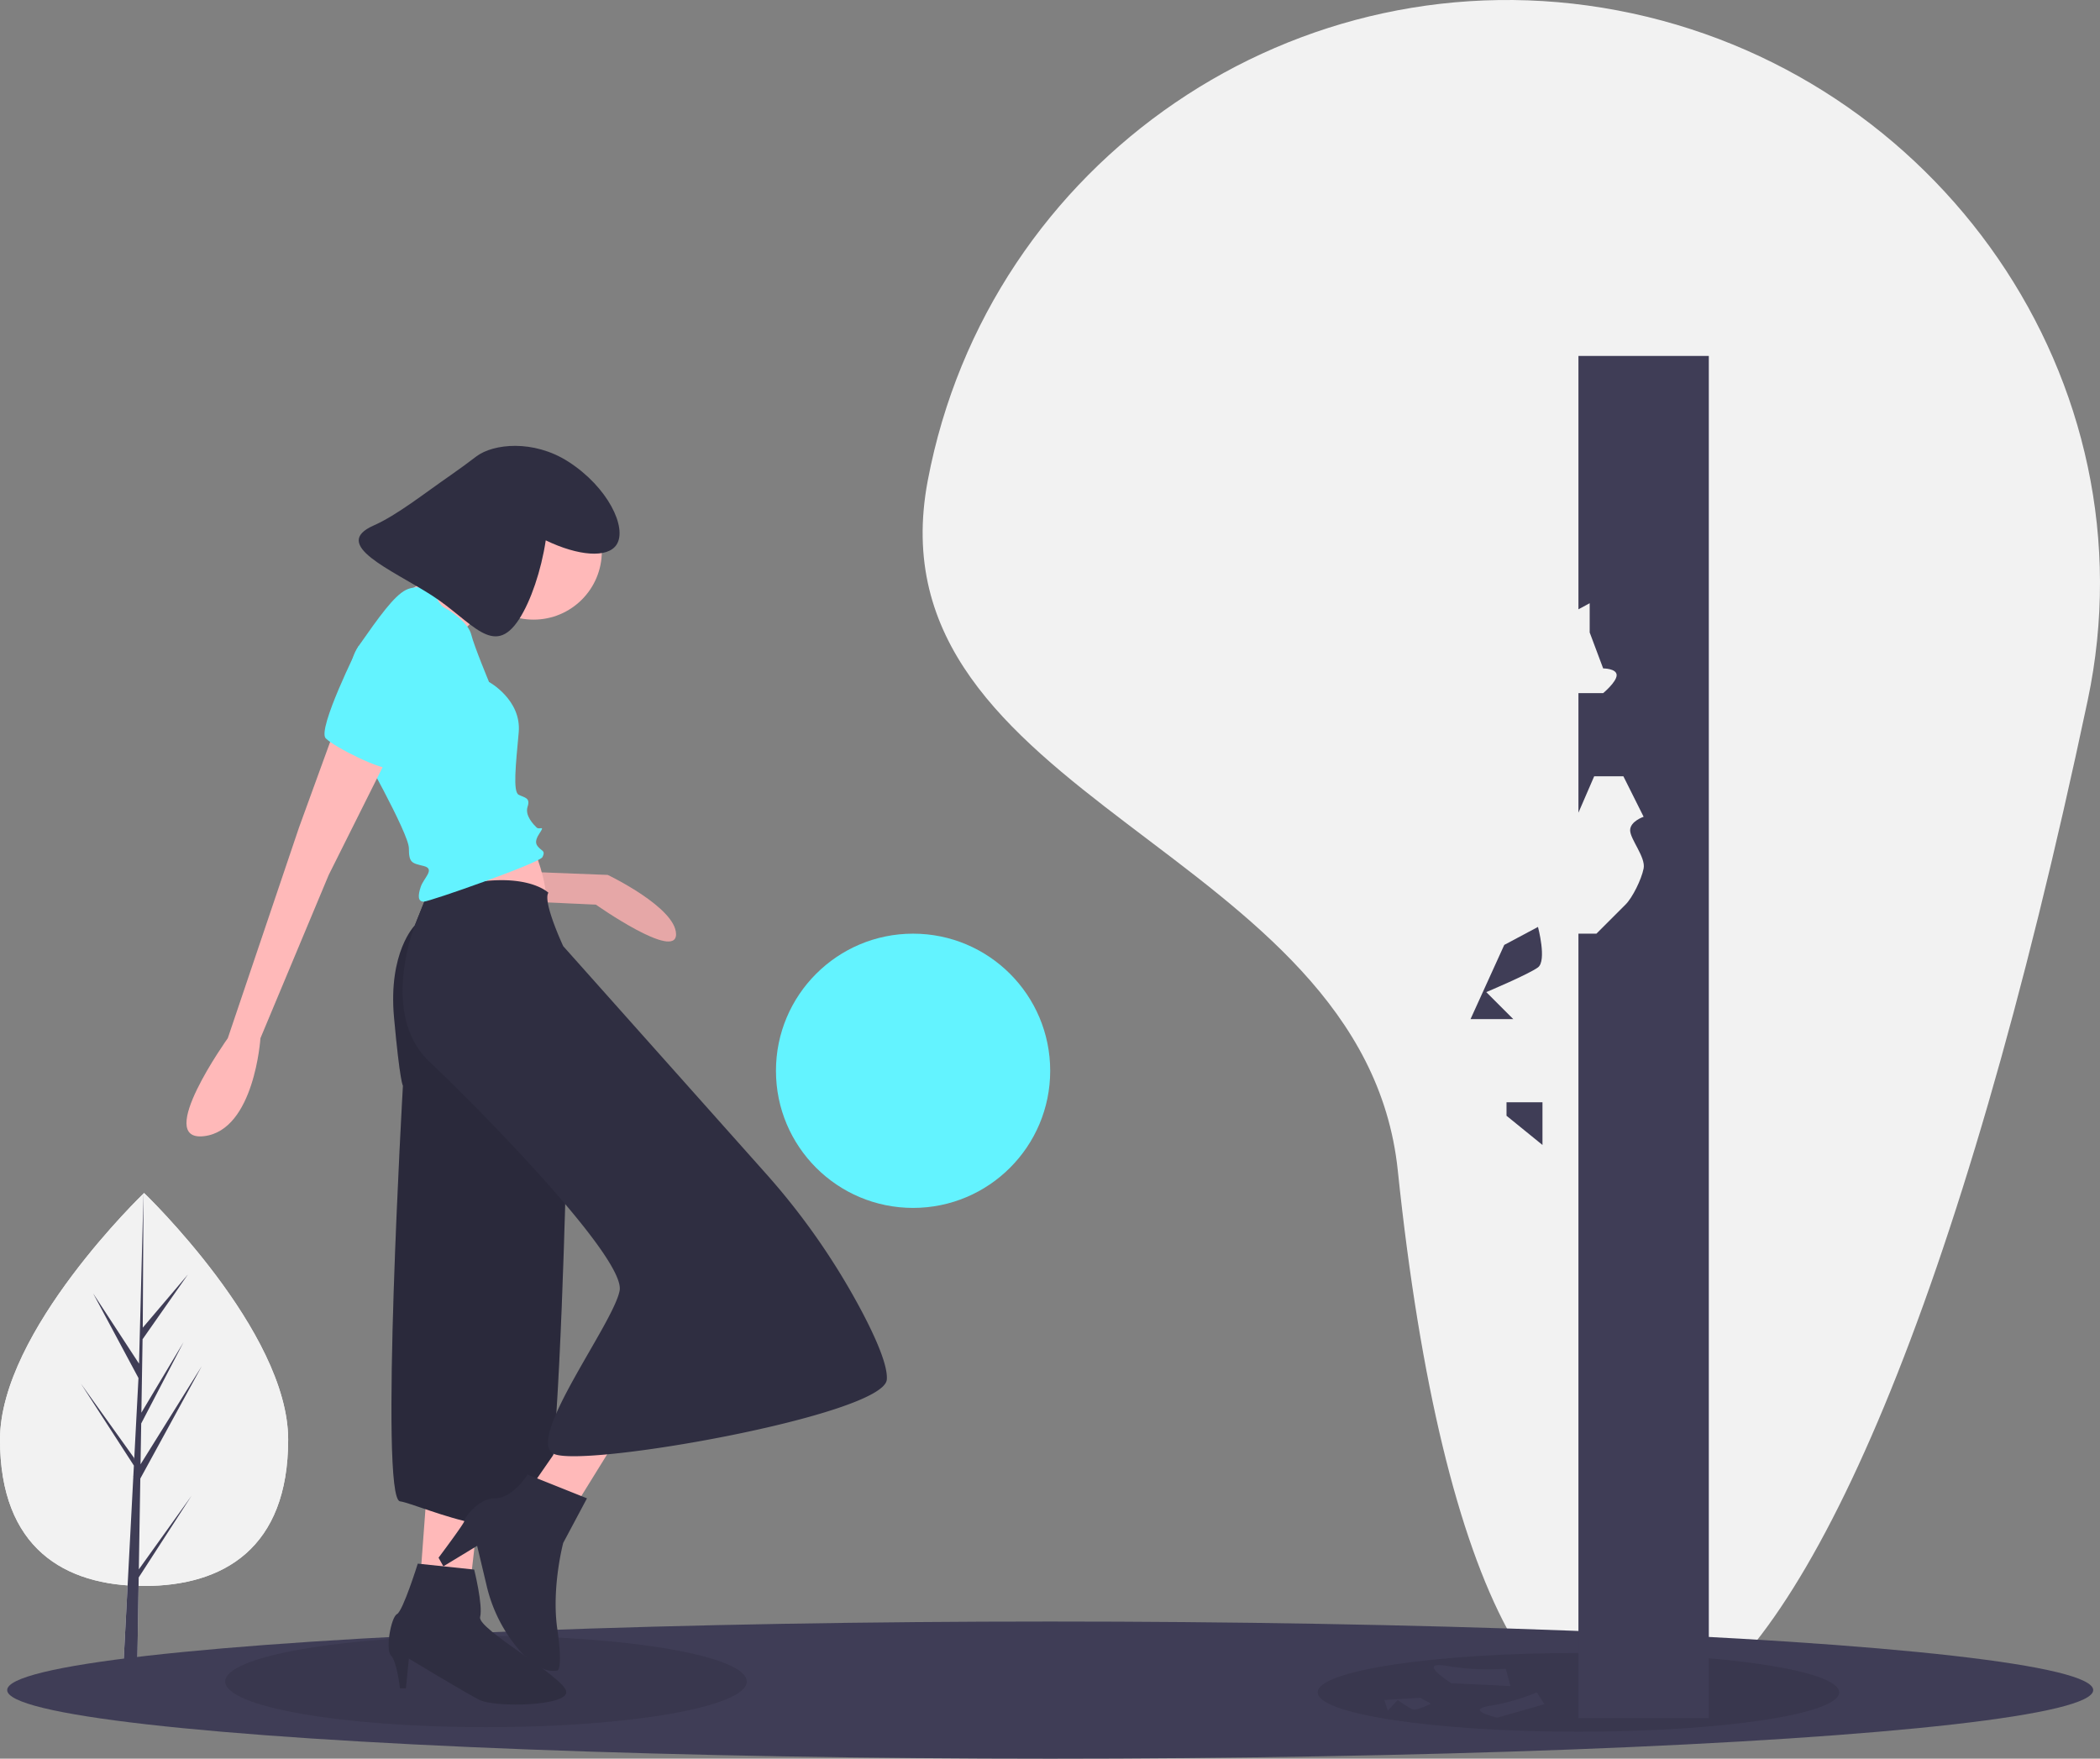 <svg xmlns="http://www.w3.org/2000/svg" data-name="Layer 1" width="934.219" height="782.347" viewBox="0 0 934.219 782.347" xmlns:xlink="http://www.w3.org/1999/xlink"><rect x="0" y="0" width="934.219" height="782.347" fill="#808080" stroke="none"/><title>breaking obstacles</title><path d="M754.715,579.477c39.873,381.522,192.901,330.194,306.92-209.086C1091.635,228.498,995.04,90.487,852.549,63.471s-279.904,66.595-306.92,209.086S739.64,435.233,754.715,579.477Z" transform="translate(-132.891 -58.827)" fill="#f2f2f2"/><path d="M261.087,699.231c0,48.273-28.698,65.129-64.098,65.129s-64.098-16.855-64.098-65.129,64.098-109.685,64.098-109.685S261.087,650.957,261.087,699.231Z" transform="translate(-132.891 -58.827)" fill="#f2f2f2"/><polygon points="61.763 698.148 62.42 657.748 89.74 607.767 62.522 651.41 62.818 633.244 81.647 597.084 62.896 628.437 62.896 628.437 63.426 595.765 83.589 566.977 63.51 590.628 63.842 530.719 61.757 610.027 61.929 606.756 41.429 575.378 61.6 613.036 59.69 649.525 59.633 648.556 36.001 615.536 59.561 651.978 59.323 656.541 59.28 656.61 59.299 656.984 54.453 749.559 60.928 749.559 61.705 701.743 85.208 665.39 61.763 698.148" fill="#f2f2f2"/><path d="M261.087,699.231c0,48.273-28.698,65.129-64.098,65.129s-64.098-16.855-64.098-65.129,64.098-109.685,64.098-109.685S261.087,650.957,261.087,699.231Z" transform="translate(-132.891 -58.827)" fill="#f2f2f2"/><polygon points="61.763 698.148 62.42 657.748 89.74 607.767 62.522 651.41 62.818 633.244 81.647 597.084 62.896 628.437 62.896 628.437 63.426 595.765 83.589 566.977 63.51 590.628 63.842 530.719 61.757 610.027 61.929 606.756 41.429 575.378 61.6 613.036 59.69 649.525 59.633 648.556 36.001 615.536 59.561 651.978 59.323 656.541 59.28 656.61 59.299 656.984 54.453 749.559 60.928 749.559 61.705 701.743 85.208 665.39 61.763 698.148" fill="#3f3d56"/><ellipse cx="467.196" cy="751.847" rx="464" ry="30.5" fill="#3f3d56"/><ellipse cx="216.196" cy="748.035" rx="116" ry="20.312" opacity="0.1"/><ellipse cx="702.196" cy="752.847" rx="116" ry="17.5" opacity="0.1"/><path d="M368.929,446.723l34.335,1.321s30.374,14.527,30.374,26.412-35.656-13.206-35.656-13.206l-29.053-1.321Z" transform="translate(-132.891 -58.827)" fill="#ffb9b9"/><path d="M368.929,446.723l34.335,1.321s30.374,14.527,30.374,26.412-35.656-13.206-35.656-13.206l-29.053-1.321Z" transform="translate(-132.891 -58.827)" opacity="0.1"/><path d="M370.25,436.159s6.603,15.847,5.282,23.771-51.503,5.282-51.503,5.282l7.924-23.771Z" transform="translate(-132.891 -58.827)" fill="#ffb9b9"/><polygon points="189.818 663.901 187.177 699.557 209.627 700.877 213.588 666.542 189.818 663.901" fill="#ffb9b9"/><path d="M322.708,457.288,317.426,470.494s-11.885,11.885-9.244,40.938,3.962,30.374,3.962,30.374S301.579,725.368,310.823,726.689s60.747,26.412,66.03-2.641S384.776,577.462,384.776,577.462L324.029,467.853Z" transform="translate(-132.891 -58.827)" fill="#2f2e41"/><path d="M322.708,457.288,317.426,470.494s-11.885,11.885-9.244,40.938,3.962,30.374,3.962,30.374S301.579,725.368,310.823,726.689s60.747,26.412,66.03-2.641S384.776,577.462,384.776,577.462L324.029,467.853Z" transform="translate(-132.891 -58.827)" opacity="0.1"/><polygon points="249.244 642.771 237.359 659.939 257.168 667.862 274.336 640.13 249.244 642.771" fill="#ffb9b9"/><circle cx="237.359" cy="245.273" r="30.374" fill="#ffb9b9"/><path d="M346.479,293.535s-26.412,27.732-34.335,29.053,27.732,23.771,27.732,23.771v-7.924s11.885-11.885,18.488-13.206S346.479,293.535,346.479,293.535Z" transform="translate(-132.891 -58.827)" fill="#ffb9b9"/><path d="M325.35,450.685,317.426,470.494s-15.847,39.618,6.603,60.747S411.188,618.4,408.547,632.927s-41.785,65.874-29.477,72.555,147.009-17.09,148.33-32.937c.495-5.943-4.395-17.457-10.701-29.528a310.742,310.742,0,0,0-43.624-62.73L383.456,479.738s-9.244-19.809-6.603-23.771c0,0-10.565-10.565-42.259-2.641Z" transform="translate(-132.891 -58.827)" fill="#2f2e41"/><path d="M318.747,754.421s-6.603,21.129-9.244,22.45-5.282,15.847-2.641,18.488,3.962,14.527,3.962,14.527h2.641l1.321-13.206s27.36,16.518,31.694,18.488c7.263,3.301,39.618,2.641,38.297-3.962s-39.618-27.732-38.297-33.015S343.838,757.063,343.838,757.063Z" transform="translate(-132.891 -58.827)" fill="#2f2e41"/><path d="M394.02,725.368l-26.412-10.565s-6.603,10.565-14.527,10.565S338.999,734.973,339.438,735.453s-11.447,16.327-11.447,16.327l2.134,3.839,15.034-9.121,4.213,17.696a67.516,67.516,0,0,0,13.349,27.291c5.181,6.304,11.637,11.652,18.093,10.478,0,0,2.641,0,0-18.488s2.641-38.297,2.641-38.297Z" transform="translate(-132.891 -58.827)" fill="#2f2e41"/><path d="M325.35,321.267s2.641,6.603,5.282,7.924,10.565,6.603,11.885,11.885,7.924,21.129,7.924,21.129,14.527,7.924,13.206,22.45-2.641,26.412,0,27.732,5.282,1.321,3.962,5.282,2.641,7.924,3.962,9.244,3.962-1.321,1.321,2.641-1.321,5.282,0,6.603,2.641,1.321,1.321,3.962-50.183,19.809-52.824,19.809-2.641-2.641-1.321-6.603,6.603-7.924,1.321-9.244-6.603-1.321-6.603-7.924-22.45-46.221-22.45-46.221-9.244-30.374,0-43.58S308.182,323.908,313.464,321.267,325.35,321.267,325.35,321.267Z" transform="translate(-132.891 -58.827)" fill="#63f3ff"/><path d="M281.77,383.335,265.923,426.914l-31.694,93.762S201.214,566.897,223.664,564.256s25.091-43.58,25.091-43.58l30.374-72.633L306.861,392.579Z" transform="translate(-132.891 -58.827)" fill="#ffb9b9"/><path d="M297.617,345.038l-5.282,1.321s-18.488,36.977-14.527,40.938,25.091,14.527,29.053,13.206,9.244-39.618,9.244-39.618Z" transform="translate(-132.891 -58.827)" fill="#63f3ff"/><path d="M299.173,292.568c10.246-4.505,22.644-14.368,34.418-22.506,3.816-2.638,7.531-5.406,11.228-8.208,7.451-5.647,25.382-7.606,40.858,2.318,17.688,11.342,26.32,29.437,21.531,36.906-3.959,6.175-17.102,5.092-31.532-1.876-2.029,13.519-6.668,26.992-11.736,34.896-11.468,17.885-21.116,1.023-39.001-10.444S279.725,301.12,299.173,292.568Z" transform="translate(-132.891 -58.827)" fill="#2f2e41"/><circle cx="406.196" cy="476.347" r="61" fill="#63f3ff"/><path d="M835.087,217.173V329.882l5-2.708v13l6,16s6,0,6,3-6,8-6,8h-11v53.173l7-16.173h13l9,18s-6,2-6,6,7,12,6,17-5,13-8,16l-13,13h-8v349h58v-606Z" transform="translate(-132.891 -58.827)" fill="#3f3d56"/><path d="M802.087,479.173l15-8s4,15,0,18-23,11-23,11l12,12h-19Z" transform="translate(-132.891 -58.827)" fill="#3f3d56"/><path d="M764.717,814.1l4.791,2.632s-6.391,3.158-8.057,2.581-6.78-4.218-6.78-4.218l-4.403,4.744-1.533-4.787Z" transform="translate(-132.891 -58.827)" fill="#3f3d56"/><path d="M778.609,807.637s-16.183-10.155-2.072-7.727a109.907,109.907,0,0,0,26.219,1.251l2.072,7.727Z" transform="translate(-132.891 -58.827)" fill="#3f3d56"/><path d="M799.034,822.94s-15.017-3.358-3.366-5.258a96.314,96.314,0,0,0,20.917-5.979l3.366,5.258Z" transform="translate(-132.891 -58.827)" fill="#3f3d56"/><polygon points="670.196 496.347 670.196 490.347 686.196 490.347 686.196 509.347 670.196 496.347" fill="#3f3d56"/></svg>